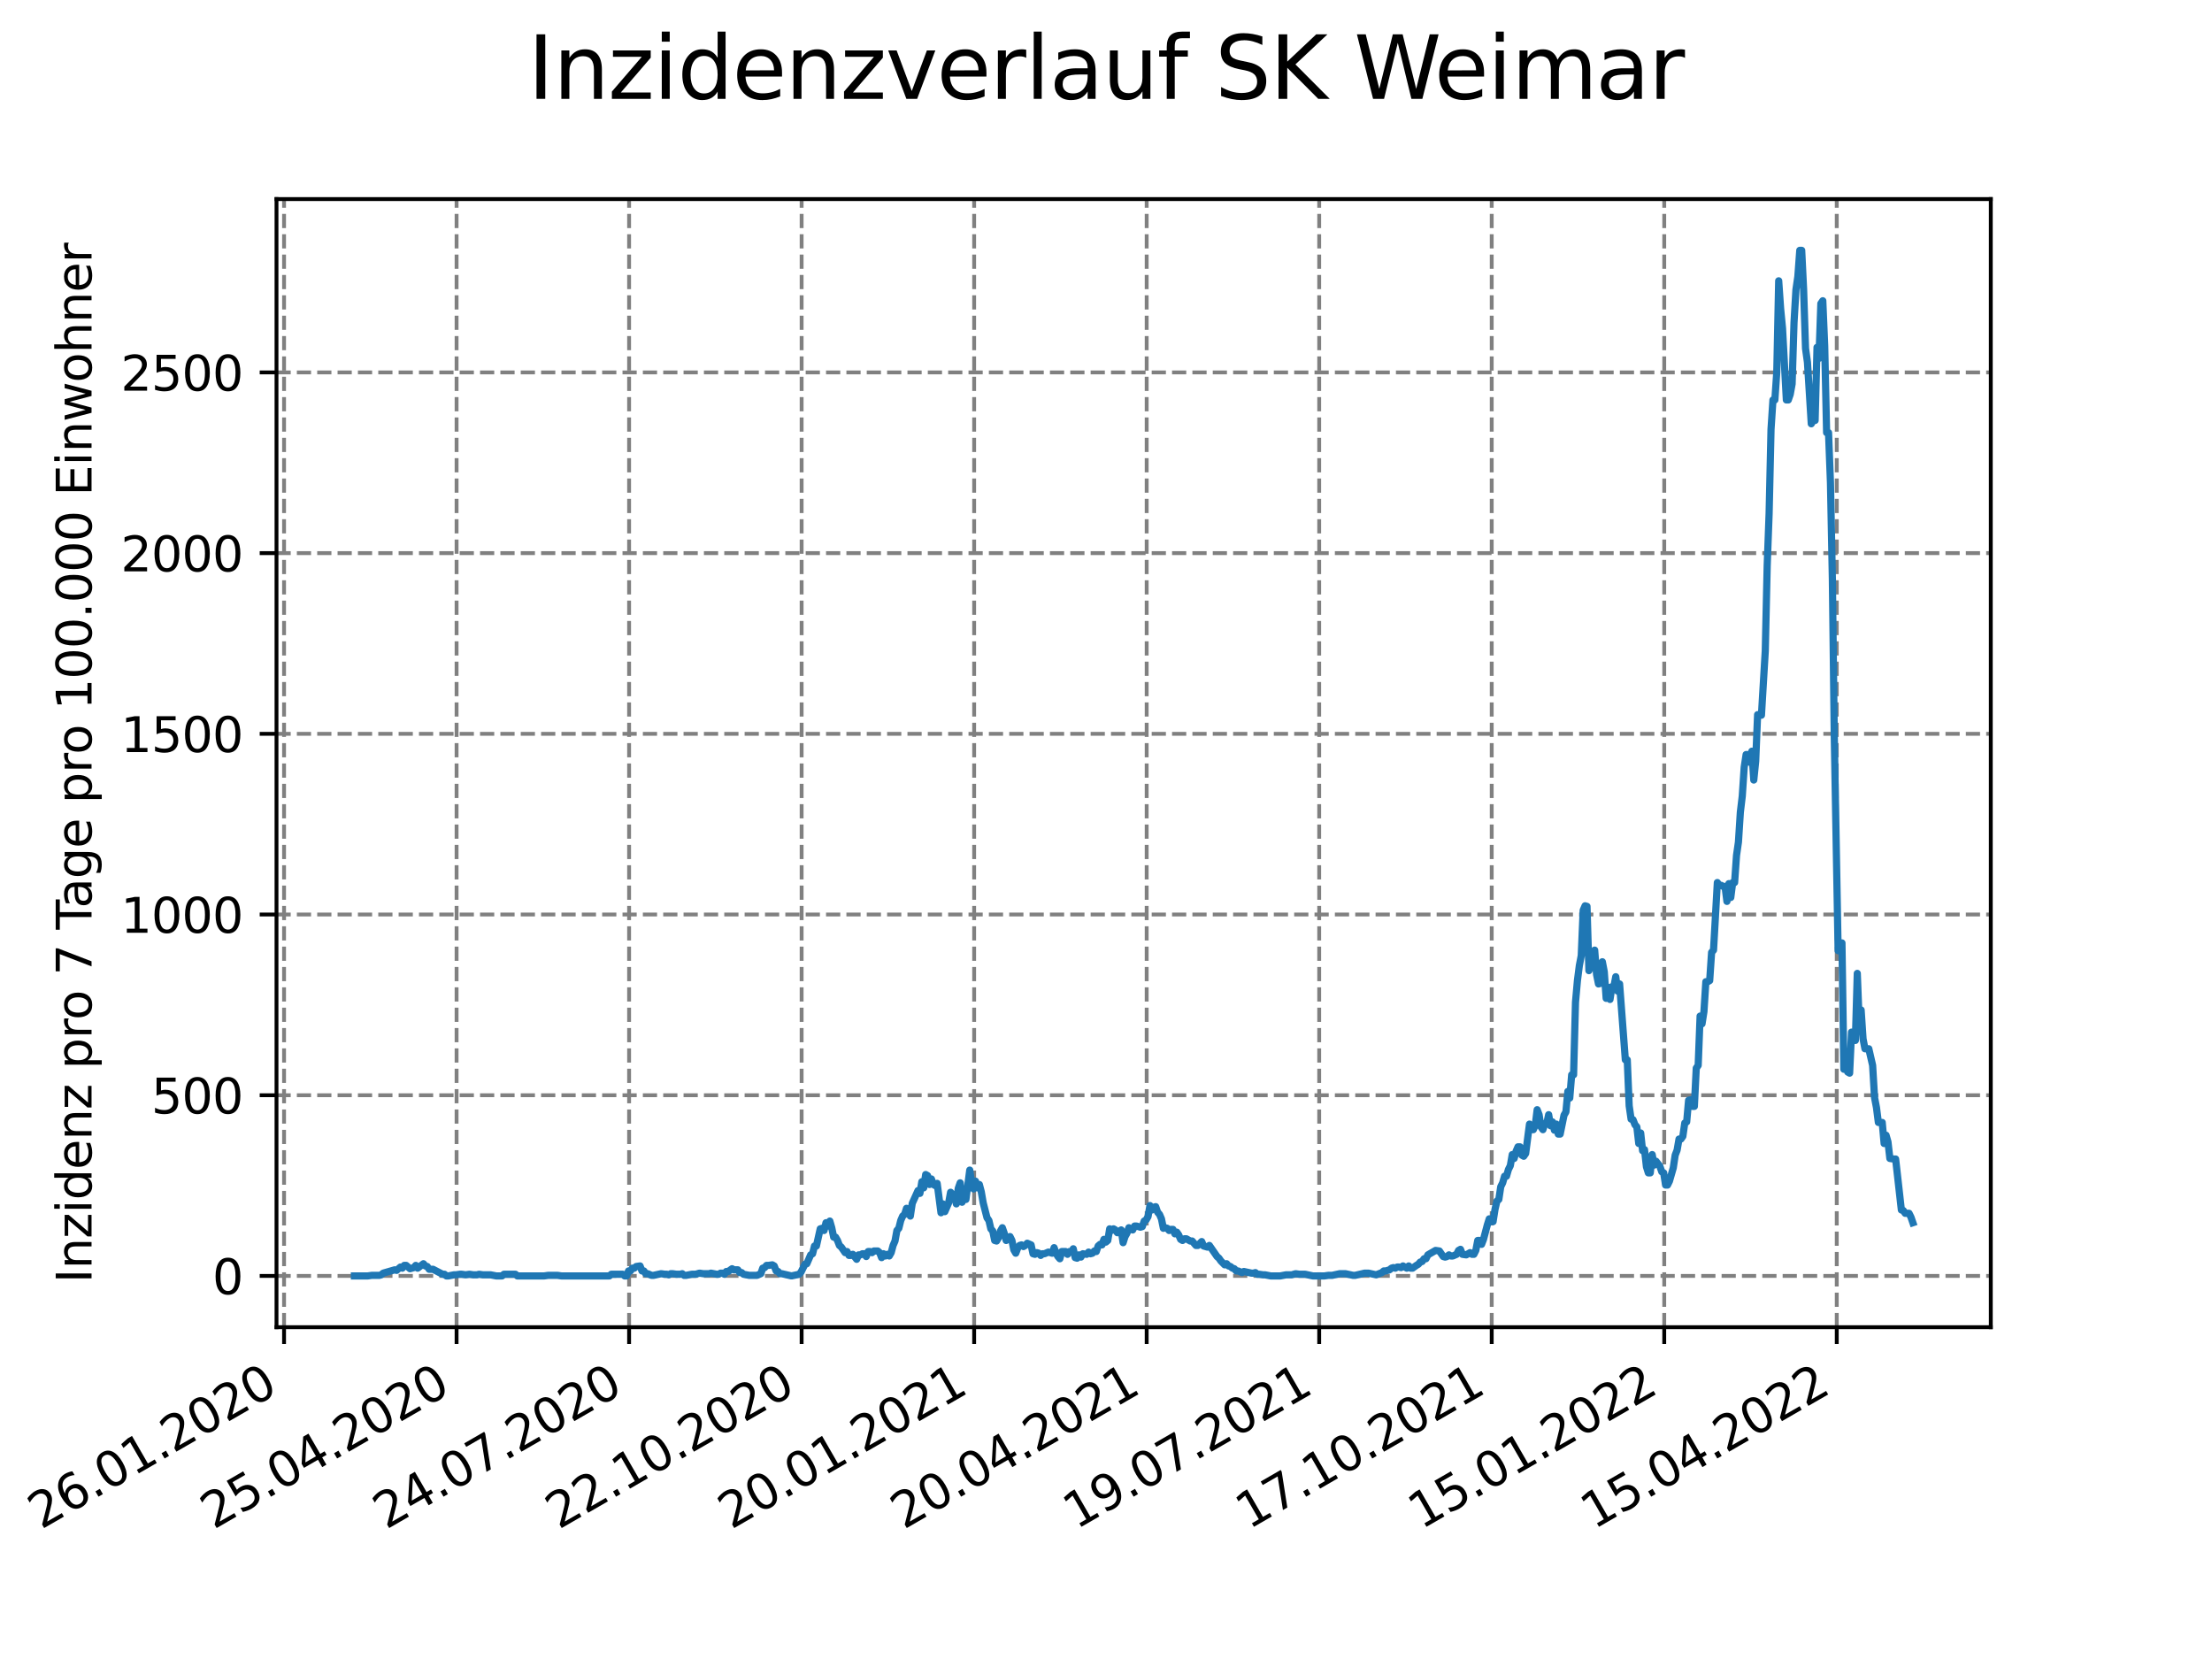<?xml version="1.0" encoding="utf-8" standalone="no"?>
<!DOCTYPE svg PUBLIC "-//W3C//DTD SVG 1.1//EN"
  "http://www.w3.org/Graphics/SVG/1.1/DTD/svg11.dtd">
<svg xmlns:xlink="http://www.w3.org/1999/xlink" width="460.8pt" height="345.6pt" viewBox="0 0 460.8 345.6" xmlns="http://www.w3.org/2000/svg" version="1.1">
 <defs>
  <style type="text/css">*{stroke-linejoin: round; stroke-linecap: butt}</style>
 </defs>
 <g id="figure_1">
  <g id="patch_1">
   <path d="M 0 345.6 
L 460.8 345.6 
L 460.8 0 
L 0 0 
z
" style="fill: #ffffff"/>
  </g>
  <g id="axes_1">
   <g id="patch_2">
    <path d="M 57.6 276.48 
L 414.72 276.48 
L 414.72 41.472 
L 57.6 41.472 
z
" style="fill: #ffffff"/>
   </g>
   <g id="matplotlib.axis_1">
    <g id="xtick_1">
     <g id="line2d_1">
      <path d="M 59.174 276.48 
L 59.174 41.472 
" clip-path="url(#p1f3492d9b6)" style="fill: none; stroke-dasharray: 2.96,1.28; stroke-dashoffset: 0; stroke: #808080; stroke-width: 0.8"/>
     </g>
     <g id="line2d_2">
      <defs>
       <path id="m1bc988fc81" d="M 0 0 
L 0 3.5 
" style="stroke: #000000; stroke-width: 0.8"/>
      </defs>
      <g>
       <use xlink:href="#m1bc988fc81" x="59.174" y="276.48" style="stroke: #000000; stroke-width: 0.8"/>
      </g>
     </g>
     <g id="text_1">
      <!-- 26.01.2020 -->
      <g transform="translate(8.549 318.689)rotate(-30)scale(0.1 -0.1)">
       <defs>
        <path id="DejaVuSans-32" d="M 1228 531 
L 3431 531 
L 3431 0 
L 469 0 
L 469 531 
Q 828 903 1448 1529 
Q 2069 2156 2228 2338 
Q 2531 2678 2651 2914 
Q 2772 3150 2772 3378 
Q 2772 3750 2511 3984 
Q 2250 4219 1831 4219 
Q 1534 4219 1204 4116 
Q 875 4013 500 3803 
L 500 4441 
Q 881 4594 1212 4672 
Q 1544 4750 1819 4750 
Q 2544 4750 2975 4387 
Q 3406 4025 3406 3419 
Q 3406 3131 3298 2873 
Q 3191 2616 2906 2266 
Q 2828 2175 2409 1742 
Q 1991 1309 1228 531 
z
" transform="scale(0.016)"/>
        <path id="DejaVuSans-36" d="M 2113 2584 
Q 1688 2584 1439 2293 
Q 1191 2003 1191 1497 
Q 1191 994 1439 701 
Q 1688 409 2113 409 
Q 2538 409 2786 701 
Q 3034 994 3034 1497 
Q 3034 2003 2786 2293 
Q 2538 2584 2113 2584 
z
M 3366 4563 
L 3366 3988 
Q 3128 4100 2886 4159 
Q 2644 4219 2406 4219 
Q 1781 4219 1451 3797 
Q 1122 3375 1075 2522 
Q 1259 2794 1537 2939 
Q 1816 3084 2150 3084 
Q 2853 3084 3261 2657 
Q 3669 2231 3669 1497 
Q 3669 778 3244 343 
Q 2819 -91 2113 -91 
Q 1303 -91 875 529 
Q 447 1150 447 2328 
Q 447 3434 972 4092 
Q 1497 4750 2381 4750 
Q 2619 4750 2861 4703 
Q 3103 4656 3366 4563 
z
" transform="scale(0.016)"/>
        <path id="DejaVuSans-2e" d="M 684 794 
L 1344 794 
L 1344 0 
L 684 0 
L 684 794 
z
" transform="scale(0.016)"/>
        <path id="DejaVuSans-30" d="M 2034 4250 
Q 1547 4250 1301 3770 
Q 1056 3291 1056 2328 
Q 1056 1369 1301 889 
Q 1547 409 2034 409 
Q 2525 409 2770 889 
Q 3016 1369 3016 2328 
Q 3016 3291 2770 3770 
Q 2525 4250 2034 4250 
z
M 2034 4750 
Q 2819 4750 3233 4129 
Q 3647 3509 3647 2328 
Q 3647 1150 3233 529 
Q 2819 -91 2034 -91 
Q 1250 -91 836 529 
Q 422 1150 422 2328 
Q 422 3509 836 4129 
Q 1250 4750 2034 4750 
z
" transform="scale(0.016)"/>
        <path id="DejaVuSans-31" d="M 794 531 
L 1825 531 
L 1825 4091 
L 703 3866 
L 703 4441 
L 1819 4666 
L 2450 4666 
L 2450 531 
L 3481 531 
L 3481 0 
L 794 0 
L 794 531 
z
" transform="scale(0.016)"/>
       </defs>
       <use xlink:href="#DejaVuSans-32"/>
       <use xlink:href="#DejaVuSans-36" x="63.623"/>
       <use xlink:href="#DejaVuSans-2e" x="127.246"/>
       <use xlink:href="#DejaVuSans-30" x="159.033"/>
       <use xlink:href="#DejaVuSans-31" x="222.656"/>
       <use xlink:href="#DejaVuSans-2e" x="286.279"/>
       <use xlink:href="#DejaVuSans-32" x="318.066"/>
       <use xlink:href="#DejaVuSans-30" x="381.689"/>
       <use xlink:href="#DejaVuSans-32" x="445.312"/>
       <use xlink:href="#DejaVuSans-30" x="508.936"/>
      </g>
     </g>
    </g>
    <g id="xtick_2">
     <g id="line2d_3">
      <path d="M 95.114 276.48 
L 95.114 41.472 
" clip-path="url(#p1f3492d9b6)" style="fill: none; stroke-dasharray: 2.96,1.28; stroke-dashoffset: 0; stroke: #808080; stroke-width: 0.8"/>
     </g>
     <g id="line2d_4">
      <g>
       <use xlink:href="#m1bc988fc81" x="95.114" y="276.48" style="stroke: #000000; stroke-width: 0.8"/>
      </g>
     </g>
     <g id="text_2">
      <!-- 25.04.2020 -->
      <g transform="translate(44.488 318.689)rotate(-30)scale(0.1 -0.1)">
       <defs>
        <path id="DejaVuSans-35" d="M 691 4666 
L 3169 4666 
L 3169 4134 
L 1269 4134 
L 1269 2991 
Q 1406 3038 1543 3061 
Q 1681 3084 1819 3084 
Q 2600 3084 3056 2656 
Q 3513 2228 3513 1497 
Q 3513 744 3044 326 
Q 2575 -91 1722 -91 
Q 1428 -91 1123 -41 
Q 819 9 494 109 
L 494 744 
Q 775 591 1075 516 
Q 1375 441 1709 441 
Q 2250 441 2565 725 
Q 2881 1009 2881 1497 
Q 2881 1984 2565 2268 
Q 2250 2553 1709 2553 
Q 1456 2553 1204 2497 
Q 953 2441 691 2322 
L 691 4666 
z
" transform="scale(0.016)"/>
        <path id="DejaVuSans-34" d="M 2419 4116 
L 825 1625 
L 2419 1625 
L 2419 4116 
z
M 2253 4666 
L 3047 4666 
L 3047 1625 
L 3713 1625 
L 3713 1100 
L 3047 1100 
L 3047 0 
L 2419 0 
L 2419 1100 
L 313 1100 
L 313 1709 
L 2253 4666 
z
" transform="scale(0.016)"/>
       </defs>
       <use xlink:href="#DejaVuSans-32"/>
       <use xlink:href="#DejaVuSans-35" x="63.623"/>
       <use xlink:href="#DejaVuSans-2e" x="127.246"/>
       <use xlink:href="#DejaVuSans-30" x="159.033"/>
       <use xlink:href="#DejaVuSans-34" x="222.656"/>
       <use xlink:href="#DejaVuSans-2e" x="286.279"/>
       <use xlink:href="#DejaVuSans-32" x="318.066"/>
       <use xlink:href="#DejaVuSans-30" x="381.689"/>
       <use xlink:href="#DejaVuSans-32" x="445.312"/>
       <use xlink:href="#DejaVuSans-30" x="508.936"/>
      </g>
     </g>
    </g>
    <g id="xtick_3">
     <g id="line2d_5">
      <path d="M 131.053 276.48 
L 131.053 41.472 
" clip-path="url(#p1f3492d9b6)" style="fill: none; stroke-dasharray: 2.96,1.28; stroke-dashoffset: 0; stroke: #808080; stroke-width: 0.8"/>
     </g>
     <g id="line2d_6">
      <g>
       <use xlink:href="#m1bc988fc81" x="131.053" y="276.48" style="stroke: #000000; stroke-width: 0.8"/>
      </g>
     </g>
     <g id="text_3">
      <!-- 24.07.2020 -->
      <g transform="translate(80.428 318.689)rotate(-30)scale(0.1 -0.1)">
       <defs>
        <path id="DejaVuSans-37" d="M 525 4666 
L 3525 4666 
L 3525 4397 
L 1831 0 
L 1172 0 
L 2766 4134 
L 525 4134 
L 525 4666 
z
" transform="scale(0.016)"/>
       </defs>
       <use xlink:href="#DejaVuSans-32"/>
       <use xlink:href="#DejaVuSans-34" x="63.623"/>
       <use xlink:href="#DejaVuSans-2e" x="127.246"/>
       <use xlink:href="#DejaVuSans-30" x="159.033"/>
       <use xlink:href="#DejaVuSans-37" x="222.656"/>
       <use xlink:href="#DejaVuSans-2e" x="286.279"/>
       <use xlink:href="#DejaVuSans-32" x="318.066"/>
       <use xlink:href="#DejaVuSans-30" x="381.689"/>
       <use xlink:href="#DejaVuSans-32" x="445.312"/>
       <use xlink:href="#DejaVuSans-30" x="508.936"/>
      </g>
     </g>
    </g>
    <g id="xtick_4">
     <g id="line2d_7">
      <path d="M 166.993 276.48 
L 166.993 41.472 
" clip-path="url(#p1f3492d9b6)" style="fill: none; stroke-dasharray: 2.96,1.28; stroke-dashoffset: 0; stroke: #808080; stroke-width: 0.8"/>
     </g>
     <g id="line2d_8">
      <g>
       <use xlink:href="#m1bc988fc81" x="166.993" y="276.48" style="stroke: #000000; stroke-width: 0.8"/>
      </g>
     </g>
     <g id="text_4">
      <!-- 22.10.2020 -->
      <g transform="translate(116.368 318.689)rotate(-30)scale(0.1 -0.1)">
       <use xlink:href="#DejaVuSans-32"/>
       <use xlink:href="#DejaVuSans-32" x="63.623"/>
       <use xlink:href="#DejaVuSans-2e" x="127.246"/>
       <use xlink:href="#DejaVuSans-31" x="159.033"/>
       <use xlink:href="#DejaVuSans-30" x="222.656"/>
       <use xlink:href="#DejaVuSans-2e" x="286.279"/>
       <use xlink:href="#DejaVuSans-32" x="318.066"/>
       <use xlink:href="#DejaVuSans-30" x="381.689"/>
       <use xlink:href="#DejaVuSans-32" x="445.312"/>
       <use xlink:href="#DejaVuSans-30" x="508.936"/>
      </g>
     </g>
    </g>
    <g id="xtick_5">
     <g id="line2d_9">
      <path d="M 202.932 276.48 
L 202.932 41.472 
" clip-path="url(#p1f3492d9b6)" style="fill: none; stroke-dasharray: 2.96,1.28; stroke-dashoffset: 0; stroke: #808080; stroke-width: 0.8"/>
     </g>
     <g id="line2d_10">
      <g>
       <use xlink:href="#m1bc988fc81" x="202.932" y="276.48" style="stroke: #000000; stroke-width: 0.8"/>
      </g>
     </g>
     <g id="text_5">
      <!-- 20.01.2021 -->
      <g transform="translate(152.307 318.689)rotate(-30)scale(0.1 -0.1)">
       <use xlink:href="#DejaVuSans-32"/>
       <use xlink:href="#DejaVuSans-30" x="63.623"/>
       <use xlink:href="#DejaVuSans-2e" x="127.246"/>
       <use xlink:href="#DejaVuSans-30" x="159.033"/>
       <use xlink:href="#DejaVuSans-31" x="222.656"/>
       <use xlink:href="#DejaVuSans-2e" x="286.279"/>
       <use xlink:href="#DejaVuSans-32" x="318.066"/>
       <use xlink:href="#DejaVuSans-30" x="381.689"/>
       <use xlink:href="#DejaVuSans-32" x="445.312"/>
       <use xlink:href="#DejaVuSans-31" x="508.936"/>
      </g>
     </g>
    </g>
    <g id="xtick_6">
     <g id="line2d_11">
      <path d="M 238.872 276.48 
L 238.872 41.472 
" clip-path="url(#p1f3492d9b6)" style="fill: none; stroke-dasharray: 2.96,1.28; stroke-dashoffset: 0; stroke: #808080; stroke-width: 0.8"/>
     </g>
     <g id="line2d_12">
      <g>
       <use xlink:href="#m1bc988fc81" x="238.872" y="276.48" style="stroke: #000000; stroke-width: 0.8"/>
      </g>
     </g>
     <g id="text_6">
      <!-- 20.04.2021 -->
      <g transform="translate(188.247 318.689)rotate(-30)scale(0.1 -0.1)">
       <use xlink:href="#DejaVuSans-32"/>
       <use xlink:href="#DejaVuSans-30" x="63.623"/>
       <use xlink:href="#DejaVuSans-2e" x="127.246"/>
       <use xlink:href="#DejaVuSans-30" x="159.033"/>
       <use xlink:href="#DejaVuSans-34" x="222.656"/>
       <use xlink:href="#DejaVuSans-2e" x="286.279"/>
       <use xlink:href="#DejaVuSans-32" x="318.066"/>
       <use xlink:href="#DejaVuSans-30" x="381.689"/>
       <use xlink:href="#DejaVuSans-32" x="445.312"/>
       <use xlink:href="#DejaVuSans-31" x="508.936"/>
      </g>
     </g>
    </g>
    <g id="xtick_7">
     <g id="line2d_13">
      <path d="M 274.812 276.48 
L 274.812 41.472 
" clip-path="url(#p1f3492d9b6)" style="fill: none; stroke-dasharray: 2.96,1.28; stroke-dashoffset: 0; stroke: #808080; stroke-width: 0.8"/>
     </g>
     <g id="line2d_14">
      <g>
       <use xlink:href="#m1bc988fc81" x="274.812" y="276.48" style="stroke: #000000; stroke-width: 0.8"/>
      </g>
     </g>
     <g id="text_7">
      <!-- 19.07.2021 -->
      <g transform="translate(224.187 318.689)rotate(-30)scale(0.1 -0.1)">
       <defs>
        <path id="DejaVuSans-39" d="M 703 97 
L 703 672 
Q 941 559 1184 500 
Q 1428 441 1663 441 
Q 2288 441 2617 861 
Q 2947 1281 2994 2138 
Q 2813 1869 2534 1725 
Q 2256 1581 1919 1581 
Q 1219 1581 811 2004 
Q 403 2428 403 3163 
Q 403 3881 828 4315 
Q 1253 4750 1959 4750 
Q 2769 4750 3195 4129 
Q 3622 3509 3622 2328 
Q 3622 1225 3098 567 
Q 2575 -91 1691 -91 
Q 1453 -91 1209 -44 
Q 966 3 703 97 
z
M 1959 2075 
Q 2384 2075 2632 2365 
Q 2881 2656 2881 3163 
Q 2881 3666 2632 3958 
Q 2384 4250 1959 4250 
Q 1534 4250 1286 3958 
Q 1038 3666 1038 3163 
Q 1038 2656 1286 2365 
Q 1534 2075 1959 2075 
z
" transform="scale(0.016)"/>
       </defs>
       <use xlink:href="#DejaVuSans-31"/>
       <use xlink:href="#DejaVuSans-39" x="63.623"/>
       <use xlink:href="#DejaVuSans-2e" x="127.246"/>
       <use xlink:href="#DejaVuSans-30" x="159.033"/>
       <use xlink:href="#DejaVuSans-37" x="222.656"/>
       <use xlink:href="#DejaVuSans-2e" x="286.279"/>
       <use xlink:href="#DejaVuSans-32" x="318.066"/>
       <use xlink:href="#DejaVuSans-30" x="381.689"/>
       <use xlink:href="#DejaVuSans-32" x="445.312"/>
       <use xlink:href="#DejaVuSans-31" x="508.936"/>
      </g>
     </g>
    </g>
    <g id="xtick_8">
     <g id="line2d_15">
      <path d="M 310.751 276.48 
L 310.751 41.472 
" clip-path="url(#p1f3492d9b6)" style="fill: none; stroke-dasharray: 2.96,1.28; stroke-dashoffset: 0; stroke: #808080; stroke-width: 0.8"/>
     </g>
     <g id="line2d_16">
      <g>
       <use xlink:href="#m1bc988fc81" x="310.751" y="276.48" style="stroke: #000000; stroke-width: 0.8"/>
      </g>
     </g>
     <g id="text_8">
      <!-- 17.10.2021 -->
      <g transform="translate(260.126 318.689)rotate(-30)scale(0.1 -0.1)">
       <use xlink:href="#DejaVuSans-31"/>
       <use xlink:href="#DejaVuSans-37" x="63.623"/>
       <use xlink:href="#DejaVuSans-2e" x="127.246"/>
       <use xlink:href="#DejaVuSans-31" x="159.033"/>
       <use xlink:href="#DejaVuSans-30" x="222.656"/>
       <use xlink:href="#DejaVuSans-2e" x="286.279"/>
       <use xlink:href="#DejaVuSans-32" x="318.066"/>
       <use xlink:href="#DejaVuSans-30" x="381.689"/>
       <use xlink:href="#DejaVuSans-32" x="445.312"/>
       <use xlink:href="#DejaVuSans-31" x="508.936"/>
      </g>
     </g>
    </g>
    <g id="xtick_9">
     <g id="line2d_17">
      <path d="M 346.691 276.48 
L 346.691 41.472 
" clip-path="url(#p1f3492d9b6)" style="fill: none; stroke-dasharray: 2.96,1.28; stroke-dashoffset: 0; stroke: #808080; stroke-width: 0.8"/>
     </g>
     <g id="line2d_18">
      <g>
       <use xlink:href="#m1bc988fc81" x="346.691" y="276.48" style="stroke: #000000; stroke-width: 0.8"/>
      </g>
     </g>
     <g id="text_9">
      <!-- 15.01.2022 -->
      <g transform="translate(296.066 318.689)rotate(-30)scale(0.1 -0.1)">
       <use xlink:href="#DejaVuSans-31"/>
       <use xlink:href="#DejaVuSans-35" x="63.623"/>
       <use xlink:href="#DejaVuSans-2e" x="127.246"/>
       <use xlink:href="#DejaVuSans-30" x="159.033"/>
       <use xlink:href="#DejaVuSans-31" x="222.656"/>
       <use xlink:href="#DejaVuSans-2e" x="286.279"/>
       <use xlink:href="#DejaVuSans-32" x="318.066"/>
       <use xlink:href="#DejaVuSans-30" x="381.689"/>
       <use xlink:href="#DejaVuSans-32" x="445.312"/>
       <use xlink:href="#DejaVuSans-32" x="508.936"/>
      </g>
     </g>
    </g>
    <g id="xtick_10">
     <g id="line2d_19">
      <path d="M 382.631 276.48 
L 382.631 41.472 
" clip-path="url(#p1f3492d9b6)" style="fill: none; stroke-dasharray: 2.96,1.28; stroke-dashoffset: 0; stroke: #808080; stroke-width: 0.8"/>
     </g>
     <g id="line2d_20">
      <g>
       <use xlink:href="#m1bc988fc81" x="382.631" y="276.48" style="stroke: #000000; stroke-width: 0.8"/>
      </g>
     </g>
     <g id="text_10">
      <!-- 15.04.2022 -->
      <g transform="translate(332.005 318.689)rotate(-30)scale(0.1 -0.1)">
       <use xlink:href="#DejaVuSans-31"/>
       <use xlink:href="#DejaVuSans-35" x="63.623"/>
       <use xlink:href="#DejaVuSans-2e" x="127.246"/>
       <use xlink:href="#DejaVuSans-30" x="159.033"/>
       <use xlink:href="#DejaVuSans-34" x="222.656"/>
       <use xlink:href="#DejaVuSans-2e" x="286.279"/>
       <use xlink:href="#DejaVuSans-32" x="318.066"/>
       <use xlink:href="#DejaVuSans-30" x="381.689"/>
       <use xlink:href="#DejaVuSans-32" x="445.312"/>
       <use xlink:href="#DejaVuSans-32" x="508.936"/>
      </g>
     </g>
    </g>
   </g>
   <g id="matplotlib.axis_2">
    <g id="ytick_1">
     <g id="line2d_21">
      <path d="M 57.6 265.798 
L 414.72 265.798 
" clip-path="url(#p1f3492d9b6)" style="fill: none; stroke-dasharray: 2.96,1.28; stroke-dashoffset: 0; stroke: #808080; stroke-width: 0.8"/>
     </g>
     <g id="line2d_22">
      <defs>
       <path id="m1e1af41be3" d="M 0 0 
L -3.5 0 
" style="stroke: #000000; stroke-width: 0.8"/>
      </defs>
      <g>
       <use xlink:href="#m1e1af41be3" x="57.6" y="265.798" style="stroke: #000000; stroke-width: 0.8"/>
      </g>
     </g>
     <g id="text_11">
      <!-- 0 -->
      <g transform="translate(44.237 269.597)scale(0.1 -0.1)">
       <use xlink:href="#DejaVuSans-30"/>
      </g>
     </g>
    </g>
    <g id="ytick_2">
     <g id="line2d_23">
      <path d="M 57.6 228.155 
L 414.72 228.155 
" clip-path="url(#p1f3492d9b6)" style="fill: none; stroke-dasharray: 2.96,1.28; stroke-dashoffset: 0; stroke: #808080; stroke-width: 0.8"/>
     </g>
     <g id="line2d_24">
      <g>
       <use xlink:href="#m1e1af41be3" x="57.6" y="228.155" style="stroke: #000000; stroke-width: 0.8"/>
      </g>
     </g>
     <g id="text_12">
      <!-- 500 -->
      <g transform="translate(31.512 231.954)scale(0.1 -0.1)">
       <use xlink:href="#DejaVuSans-35"/>
       <use xlink:href="#DejaVuSans-30" x="63.623"/>
       <use xlink:href="#DejaVuSans-30" x="127.246"/>
      </g>
     </g>
    </g>
    <g id="ytick_3">
     <g id="line2d_25">
      <path d="M 57.6 190.511 
L 414.72 190.511 
" clip-path="url(#p1f3492d9b6)" style="fill: none; stroke-dasharray: 2.96,1.28; stroke-dashoffset: 0; stroke: #808080; stroke-width: 0.8"/>
     </g>
     <g id="line2d_26">
      <g>
       <use xlink:href="#m1e1af41be3" x="57.6" y="190.511" style="stroke: #000000; stroke-width: 0.8"/>
      </g>
     </g>
     <g id="text_13">
      <!-- 1000 -->
      <g transform="translate(25.15 194.31)scale(0.1 -0.1)">
       <use xlink:href="#DejaVuSans-31"/>
       <use xlink:href="#DejaVuSans-30" x="63.623"/>
       <use xlink:href="#DejaVuSans-30" x="127.246"/>
       <use xlink:href="#DejaVuSans-30" x="190.869"/>
      </g>
     </g>
    </g>
    <g id="ytick_4">
     <g id="line2d_27">
      <path d="M 57.6 152.868 
L 414.72 152.868 
" clip-path="url(#p1f3492d9b6)" style="fill: none; stroke-dasharray: 2.96,1.28; stroke-dashoffset: 0; stroke: #808080; stroke-width: 0.8"/>
     </g>
     <g id="line2d_28">
      <g>
       <use xlink:href="#m1e1af41be3" x="57.6" y="152.868" style="stroke: #000000; stroke-width: 0.8"/>
      </g>
     </g>
     <g id="text_14">
      <!-- 1500 -->
      <g transform="translate(25.15 156.667)scale(0.1 -0.1)">
       <use xlink:href="#DejaVuSans-31"/>
       <use xlink:href="#DejaVuSans-35" x="63.623"/>
       <use xlink:href="#DejaVuSans-30" x="127.246"/>
       <use xlink:href="#DejaVuSans-30" x="190.869"/>
      </g>
     </g>
    </g>
    <g id="ytick_5">
     <g id="line2d_29">
      <path d="M 57.6 115.225 
L 414.72 115.225 
" clip-path="url(#p1f3492d9b6)" style="fill: none; stroke-dasharray: 2.96,1.28; stroke-dashoffset: 0; stroke: #808080; stroke-width: 0.8"/>
     </g>
     <g id="line2d_30">
      <g>
       <use xlink:href="#m1e1af41be3" x="57.6" y="115.225" style="stroke: #000000; stroke-width: 0.8"/>
      </g>
     </g>
     <g id="text_15">
      <!-- 2000 -->
      <g transform="translate(25.15 119.024)scale(0.1 -0.1)">
       <use xlink:href="#DejaVuSans-32"/>
       <use xlink:href="#DejaVuSans-30" x="63.623"/>
       <use xlink:href="#DejaVuSans-30" x="127.246"/>
       <use xlink:href="#DejaVuSans-30" x="190.869"/>
      </g>
     </g>
    </g>
    <g id="ytick_6">
     <g id="line2d_31">
      <path d="M 57.6 77.581 
L 414.72 77.581 
" clip-path="url(#p1f3492d9b6)" style="fill: none; stroke-dasharray: 2.96,1.28; stroke-dashoffset: 0; stroke: #808080; stroke-width: 0.8"/>
     </g>
     <g id="line2d_32">
      <g>
       <use xlink:href="#m1e1af41be3" x="57.6" y="77.581" style="stroke: #000000; stroke-width: 0.8"/>
      </g>
     </g>
     <g id="text_16">
      <!-- 2500 -->
      <g transform="translate(25.15 81.381)scale(0.1 -0.1)">
       <use xlink:href="#DejaVuSans-32"/>
       <use xlink:href="#DejaVuSans-35" x="63.623"/>
       <use xlink:href="#DejaVuSans-30" x="127.246"/>
       <use xlink:href="#DejaVuSans-30" x="190.869"/>
      </g>
     </g>
    </g>
    <g id="text_17">
     <!-- Inzidenz pro 7 Tage pro 100.000 Einwohner -->
     <g transform="translate(19.07 267.301)rotate(-90)scale(0.1 -0.1)">
      <defs>
       <path id="DejaVuSans-49" d="M 628 4666 
L 1259 4666 
L 1259 0 
L 628 0 
L 628 4666 
z
" transform="scale(0.016)"/>
       <path id="DejaVuSans-6e" d="M 3513 2113 
L 3513 0 
L 2938 0 
L 2938 2094 
Q 2938 2591 2744 2837 
Q 2550 3084 2163 3084 
Q 1697 3084 1428 2787 
Q 1159 2491 1159 1978 
L 1159 0 
L 581 0 
L 581 3500 
L 1159 3500 
L 1159 2956 
Q 1366 3272 1645 3428 
Q 1925 3584 2291 3584 
Q 2894 3584 3203 3211 
Q 3513 2838 3513 2113 
z
" transform="scale(0.016)"/>
       <path id="DejaVuSans-7a" d="M 353 3500 
L 3084 3500 
L 3084 2975 
L 922 459 
L 3084 459 
L 3084 0 
L 275 0 
L 275 525 
L 2438 3041 
L 353 3041 
L 353 3500 
z
" transform="scale(0.016)"/>
       <path id="DejaVuSans-69" d="M 603 3500 
L 1178 3500 
L 1178 0 
L 603 0 
L 603 3500 
z
M 603 4863 
L 1178 4863 
L 1178 4134 
L 603 4134 
L 603 4863 
z
" transform="scale(0.016)"/>
       <path id="DejaVuSans-64" d="M 2906 2969 
L 2906 4863 
L 3481 4863 
L 3481 0 
L 2906 0 
L 2906 525 
Q 2725 213 2448 61 
Q 2172 -91 1784 -91 
Q 1150 -91 751 415 
Q 353 922 353 1747 
Q 353 2572 751 3078 
Q 1150 3584 1784 3584 
Q 2172 3584 2448 3432 
Q 2725 3281 2906 2969 
z
M 947 1747 
Q 947 1113 1208 752 
Q 1469 391 1925 391 
Q 2381 391 2643 752 
Q 2906 1113 2906 1747 
Q 2906 2381 2643 2742 
Q 2381 3103 1925 3103 
Q 1469 3103 1208 2742 
Q 947 2381 947 1747 
z
" transform="scale(0.016)"/>
       <path id="DejaVuSans-65" d="M 3597 1894 
L 3597 1613 
L 953 1613 
Q 991 1019 1311 708 
Q 1631 397 2203 397 
Q 2534 397 2845 478 
Q 3156 559 3463 722 
L 3463 178 
Q 3153 47 2828 -22 
Q 2503 -91 2169 -91 
Q 1331 -91 842 396 
Q 353 884 353 1716 
Q 353 2575 817 3079 
Q 1281 3584 2069 3584 
Q 2775 3584 3186 3129 
Q 3597 2675 3597 1894 
z
M 3022 2063 
Q 3016 2534 2758 2815 
Q 2500 3097 2075 3097 
Q 1594 3097 1305 2825 
Q 1016 2553 972 2059 
L 3022 2063 
z
" transform="scale(0.016)"/>
       <path id="DejaVuSans-20" transform="scale(0.016)"/>
       <path id="DejaVuSans-70" d="M 1159 525 
L 1159 -1331 
L 581 -1331 
L 581 3500 
L 1159 3500 
L 1159 2969 
Q 1341 3281 1617 3432 
Q 1894 3584 2278 3584 
Q 2916 3584 3314 3078 
Q 3713 2572 3713 1747 
Q 3713 922 3314 415 
Q 2916 -91 2278 -91 
Q 1894 -91 1617 61 
Q 1341 213 1159 525 
z
M 3116 1747 
Q 3116 2381 2855 2742 
Q 2594 3103 2138 3103 
Q 1681 3103 1420 2742 
Q 1159 2381 1159 1747 
Q 1159 1113 1420 752 
Q 1681 391 2138 391 
Q 2594 391 2855 752 
Q 3116 1113 3116 1747 
z
" transform="scale(0.016)"/>
       <path id="DejaVuSans-72" d="M 2631 2963 
Q 2534 3019 2420 3045 
Q 2306 3072 2169 3072 
Q 1681 3072 1420 2755 
Q 1159 2438 1159 1844 
L 1159 0 
L 581 0 
L 581 3500 
L 1159 3500 
L 1159 2956 
Q 1341 3275 1631 3429 
Q 1922 3584 2338 3584 
Q 2397 3584 2469 3576 
Q 2541 3569 2628 3553 
L 2631 2963 
z
" transform="scale(0.016)"/>
       <path id="DejaVuSans-6f" d="M 1959 3097 
Q 1497 3097 1228 2736 
Q 959 2375 959 1747 
Q 959 1119 1226 758 
Q 1494 397 1959 397 
Q 2419 397 2687 759 
Q 2956 1122 2956 1747 
Q 2956 2369 2687 2733 
Q 2419 3097 1959 3097 
z
M 1959 3584 
Q 2709 3584 3137 3096 
Q 3566 2609 3566 1747 
Q 3566 888 3137 398 
Q 2709 -91 1959 -91 
Q 1206 -91 779 398 
Q 353 888 353 1747 
Q 353 2609 779 3096 
Q 1206 3584 1959 3584 
z
" transform="scale(0.016)"/>
       <path id="DejaVuSans-54" d="M -19 4666 
L 3928 4666 
L 3928 4134 
L 2272 4134 
L 2272 0 
L 1638 0 
L 1638 4134 
L -19 4134 
L -19 4666 
z
" transform="scale(0.016)"/>
       <path id="DejaVuSans-61" d="M 2194 1759 
Q 1497 1759 1228 1600 
Q 959 1441 959 1056 
Q 959 750 1161 570 
Q 1363 391 1709 391 
Q 2188 391 2477 730 
Q 2766 1069 2766 1631 
L 2766 1759 
L 2194 1759 
z
M 3341 1997 
L 3341 0 
L 2766 0 
L 2766 531 
Q 2569 213 2275 61 
Q 1981 -91 1556 -91 
Q 1019 -91 701 211 
Q 384 513 384 1019 
Q 384 1609 779 1909 
Q 1175 2209 1959 2209 
L 2766 2209 
L 2766 2266 
Q 2766 2663 2505 2880 
Q 2244 3097 1772 3097 
Q 1472 3097 1187 3025 
Q 903 2953 641 2809 
L 641 3341 
Q 956 3463 1253 3523 
Q 1550 3584 1831 3584 
Q 2591 3584 2966 3190 
Q 3341 2797 3341 1997 
z
" transform="scale(0.016)"/>
       <path id="DejaVuSans-67" d="M 2906 1791 
Q 2906 2416 2648 2759 
Q 2391 3103 1925 3103 
Q 1463 3103 1205 2759 
Q 947 2416 947 1791 
Q 947 1169 1205 825 
Q 1463 481 1925 481 
Q 2391 481 2648 825 
Q 2906 1169 2906 1791 
z
M 3481 434 
Q 3481 -459 3084 -895 
Q 2688 -1331 1869 -1331 
Q 1566 -1331 1297 -1286 
Q 1028 -1241 775 -1147 
L 775 -588 
Q 1028 -725 1275 -790 
Q 1522 -856 1778 -856 
Q 2344 -856 2625 -561 
Q 2906 -266 2906 331 
L 2906 616 
Q 2728 306 2450 153 
Q 2172 0 1784 0 
Q 1141 0 747 490 
Q 353 981 353 1791 
Q 353 2603 747 3093 
Q 1141 3584 1784 3584 
Q 2172 3584 2450 3431 
Q 2728 3278 2906 2969 
L 2906 3500 
L 3481 3500 
L 3481 434 
z
" transform="scale(0.016)"/>
       <path id="DejaVuSans-45" d="M 628 4666 
L 3578 4666 
L 3578 4134 
L 1259 4134 
L 1259 2753 
L 3481 2753 
L 3481 2222 
L 1259 2222 
L 1259 531 
L 3634 531 
L 3634 0 
L 628 0 
L 628 4666 
z
" transform="scale(0.016)"/>
       <path id="DejaVuSans-77" d="M 269 3500 
L 844 3500 
L 1563 769 
L 2278 3500 
L 2956 3500 
L 3675 769 
L 4391 3500 
L 4966 3500 
L 4050 0 
L 3372 0 
L 2619 2869 
L 1863 0 
L 1184 0 
L 269 3500 
z
" transform="scale(0.016)"/>
       <path id="DejaVuSans-68" d="M 3513 2113 
L 3513 0 
L 2938 0 
L 2938 2094 
Q 2938 2591 2744 2837 
Q 2550 3084 2163 3084 
Q 1697 3084 1428 2787 
Q 1159 2491 1159 1978 
L 1159 0 
L 581 0 
L 581 4863 
L 1159 4863 
L 1159 2956 
Q 1366 3272 1645 3428 
Q 1925 3584 2291 3584 
Q 2894 3584 3203 3211 
Q 3513 2838 3513 2113 
z
" transform="scale(0.016)"/>
      </defs>
      <use xlink:href="#DejaVuSans-49"/>
      <use xlink:href="#DejaVuSans-6e" x="29.492"/>
      <use xlink:href="#DejaVuSans-7a" x="92.871"/>
      <use xlink:href="#DejaVuSans-69" x="145.361"/>
      <use xlink:href="#DejaVuSans-64" x="173.145"/>
      <use xlink:href="#DejaVuSans-65" x="236.621"/>
      <use xlink:href="#DejaVuSans-6e" x="298.145"/>
      <use xlink:href="#DejaVuSans-7a" x="361.523"/>
      <use xlink:href="#DejaVuSans-20" x="414.014"/>
      <use xlink:href="#DejaVuSans-70" x="445.801"/>
      <use xlink:href="#DejaVuSans-72" x="509.277"/>
      <use xlink:href="#DejaVuSans-6f" x="548.141"/>
      <use xlink:href="#DejaVuSans-20" x="609.322"/>
      <use xlink:href="#DejaVuSans-37" x="641.109"/>
      <use xlink:href="#DejaVuSans-20" x="704.732"/>
      <use xlink:href="#DejaVuSans-54" x="736.52"/>
      <use xlink:href="#DejaVuSans-61" x="781.104"/>
      <use xlink:href="#DejaVuSans-67" x="842.383"/>
      <use xlink:href="#DejaVuSans-65" x="905.859"/>
      <use xlink:href="#DejaVuSans-20" x="967.383"/>
      <use xlink:href="#DejaVuSans-70" x="999.17"/>
      <use xlink:href="#DejaVuSans-72" x="1062.646"/>
      <use xlink:href="#DejaVuSans-6f" x="1101.51"/>
      <use xlink:href="#DejaVuSans-20" x="1162.691"/>
      <use xlink:href="#DejaVuSans-31" x="1194.479"/>
      <use xlink:href="#DejaVuSans-30" x="1258.102"/>
      <use xlink:href="#DejaVuSans-30" x="1321.725"/>
      <use xlink:href="#DejaVuSans-2e" x="1385.348"/>
      <use xlink:href="#DejaVuSans-30" x="1417.135"/>
      <use xlink:href="#DejaVuSans-30" x="1480.758"/>
      <use xlink:href="#DejaVuSans-30" x="1544.381"/>
      <use xlink:href="#DejaVuSans-20" x="1608.004"/>
      <use xlink:href="#DejaVuSans-45" x="1639.791"/>
      <use xlink:href="#DejaVuSans-69" x="1702.975"/>
      <use xlink:href="#DejaVuSans-6e" x="1730.758"/>
      <use xlink:href="#DejaVuSans-77" x="1794.137"/>
      <use xlink:href="#DejaVuSans-6f" x="1875.924"/>
      <use xlink:href="#DejaVuSans-68" x="1937.105"/>
      <use xlink:href="#DejaVuSans-6e" x="2000.484"/>
      <use xlink:href="#DejaVuSans-65" x="2063.863"/>
      <use xlink:href="#DejaVuSans-72" x="2125.387"/>
     </g>
    </g>
   </g>
   <g id="line2d_33">
    <path d="M 73.833 265.798 
L 76.628 265.798 
L 77.427 265.682 
L 79.024 265.682 
L 79.423 265.567 
L 79.823 265.221 
L 82.219 264.528 
L 82.618 264.644 
L 83.417 263.951 
L 83.816 264.182 
L 84.215 263.605 
L 84.615 263.605 
L 85.413 264.297 
L 86.212 264.067 
L 86.611 263.605 
L 87.011 264.182 
L 88.209 263.259 
L 88.608 263.72 
L 89.007 263.836 
L 89.407 264.413 
L 90.205 264.413 
L 92.202 265.452 
L 92.601 265.452 
L 93.001 265.798 
L 93.4 265.798 
L 94.598 265.567 
L 94.997 265.567 
L 95.796 265.452 
L 96.195 265.452 
L 96.994 265.567 
L 97.792 265.452 
L 98.591 265.567 
L 99.39 265.567 
L 99.789 265.452 
L 100.588 265.567 
L 102.185 265.567 
L 103.383 265.798 
L 104.581 265.798 
L 104.98 265.452 
L 107.376 265.452 
L 107.776 265.798 
L 113.366 265.798 
L 114.165 265.682 
L 116.162 265.682 
L 116.96 265.798 
L 126.943 265.798 
L 127.343 265.452 
L 129.739 265.452 
L 130.138 265.798 
L 130.537 265.798 
L 130.937 264.759 
L 131.336 264.759 
L 131.735 264.182 
L 132.135 264.182 
L 132.534 263.836 
L 133.333 263.72 
L 133.732 264.759 
L 134.131 264.759 
L 134.531 265.336 
L 134.93 265.336 
L 135.729 265.682 
L 136.128 265.682 
L 137.725 265.336 
L 138.524 265.452 
L 138.923 265.452 
L 139.323 265.567 
L 139.722 265.336 
L 140.121 265.336 
L 140.92 265.452 
L 141.719 265.452 
L 142.118 265.336 
L 142.517 265.682 
L 142.917 265.682 
L 144.115 265.452 
L 144.913 265.452 
L 145.712 265.221 
L 146.511 265.336 
L 147.709 265.336 
L 148.108 265.221 
L 149.306 265.452 
L 149.705 265.452 
L 150.105 265.221 
L 150.504 265.221 
L 150.903 265.452 
L 151.303 264.874 
L 151.702 264.874 
L 152.501 264.297 
L 152.9 264.528 
L 153.699 264.528 
L 154.098 265.105 
L 154.497 265.105 
L 154.897 265.452 
L 156.095 265.682 
L 157.692 265.682 
L 158.49 265.336 
L 158.89 264.182 
L 159.289 264.067 
L 159.688 263.605 
L 160.088 263.605 
L 160.886 263.489 
L 161.286 263.72 
L 161.685 264.759 
L 162.084 264.874 
L 162.484 265.336 
L 162.883 265.336 
L 164.88 265.798 
L 166.477 265.452 
L 166.876 264.99 
L 167.675 263.374 
L 168.074 263.259 
L 168.873 261.412 
L 169.272 261.181 
L 169.672 259.565 
L 170.071 259.565 
L 170.87 255.987 
L 171.269 255.872 
L 171.668 256.333 
L 172.068 254.717 
L 172.467 255.41 
L 172.866 254.371 
L 173.266 255.756 
L 173.665 257.718 
L 174.064 257.718 
L 174.464 258.411 
L 174.863 259.45 
L 175.262 259.796 
L 176.061 260.95 
L 176.46 260.719 
L 176.86 261.527 
L 177.259 261.527 
L 177.658 261.296 
L 178.457 262.335 
L 178.856 261.412 
L 179.256 261.412 
L 179.655 261.181 
L 180.054 261.181 
L 180.454 261.758 
L 180.853 260.719 
L 181.252 260.719 
L 181.652 260.95 
L 182.051 260.604 
L 182.85 260.604 
L 183.249 260.95 
L 183.648 261.989 
L 184.048 261.181 
L 184.447 261.643 
L 184.846 261.296 
L 185.246 261.643 
L 185.645 260.95 
L 186.044 259.45 
L 186.444 258.526 
L 186.843 256.333 
L 187.242 255.872 
L 187.642 254.256 
L 188.041 253.332 
L 188.44 252.986 
L 188.84 251.716 
L 189.239 251.947 
L 189.638 253.332 
L 190.037 250.678 
L 191.235 248.023 
L 191.635 248.6 
L 192.034 246.176 
L 192.433 247.446 
L 192.833 244.676 
L 193.232 244.907 
L 193.631 246.753 
L 194.031 245.599 
L 194.43 246.753 
L 194.829 246.984 
L 195.229 246.523 
L 196.027 252.64 
L 196.427 250.793 
L 196.826 252.409 
L 197.625 250.562 
L 198.024 248.369 
L 198.423 248.831 
L 198.823 248.831 
L 199.222 250.793 
L 199.621 247.561 
L 200.021 246.407 
L 200.42 250.447 
L 200.819 249.524 
L 201.219 249.87 
L 202.017 243.752 
L 202.417 246.523 
L 202.816 247.677 
L 203.215 246.061 
L 203.615 247.446 
L 204.014 246.753 
L 204.413 248.254 
L 204.813 250.562 
L 205.611 253.679 
L 206.011 254.256 
L 206.41 255.987 
L 206.809 256.449 
L 207.209 258.411 
L 207.608 258.526 
L 208.007 257.834 
L 208.407 256.449 
L 208.806 255.756 
L 209.205 256.91 
L 209.605 258.411 
L 210.403 257.603 
L 210.803 258.411 
L 211.202 260.373 
L 211.601 261.066 
L 212.001 260.027 
L 212.4 259.45 
L 212.799 259.334 
L 213.199 259.681 
L 213.598 259.45 
L 213.997 258.988 
L 214.796 259.334 
L 215.195 261.181 
L 215.595 261.296 
L 215.994 260.95 
L 216.393 261.066 
L 216.793 261.527 
L 217.192 261.181 
L 217.591 261.181 
L 218.39 260.835 
L 219.189 261.066 
L 219.588 259.911 
L 219.987 261.066 
L 220.387 261.758 
L 220.786 262.22 
L 221.185 260.719 
L 221.984 260.719 
L 222.383 261.296 
L 222.782 260.719 
L 223.182 260.835 
L 223.581 260.142 
L 223.98 261.989 
L 224.38 262.104 
L 224.779 261.412 
L 225.178 261.874 
L 225.578 261.181 
L 226.376 261.296 
L 226.776 260.835 
L 227.175 261.181 
L 227.574 261.066 
L 227.974 260.604 
L 228.373 260.719 
L 228.772 259.565 
L 229.172 259.219 
L 229.571 259.334 
L 229.97 258.18 
L 230.37 258.757 
L 230.769 258.411 
L 231.168 255.987 
L 231.568 256.333 
L 231.967 255.987 
L 232.366 256.218 
L 232.766 256.795 
L 233.564 256.218 
L 233.964 258.873 
L 234.363 257.603 
L 234.762 256.91 
L 235.162 255.756 
L 235.561 256.102 
L 235.96 256.218 
L 236.36 255.41 
L 236.759 255.41 
L 237.558 255.641 
L 237.957 255.525 
L 238.356 254.371 
L 238.756 254.14 
L 239.155 253.448 
L 239.554 251.139 
L 239.954 252.063 
L 240.353 251.486 
L 240.752 251.37 
L 241.152 252.524 
L 241.551 252.986 
L 241.95 253.909 
L 242.35 255.872 
L 242.749 255.756 
L 243.148 255.872 
L 243.548 256.333 
L 243.947 256.102 
L 244.346 256.102 
L 244.746 257.026 
L 245.145 256.68 
L 245.544 257.257 
L 245.944 258.18 
L 246.343 258.411 
L 246.742 258.065 
L 247.142 258.065 
L 247.94 258.526 
L 248.34 258.526 
L 249.138 259.45 
L 249.538 259.45 
L 250.336 258.642 
L 250.736 259.565 
L 251.534 259.796 
L 251.933 259.45 
L 253.531 261.758 
L 253.93 262.104 
L 254.329 262.681 
L 255.128 263.489 
L 255.527 263.259 
L 255.927 263.72 
L 256.326 263.836 
L 256.725 264.182 
L 257.125 264.297 
L 257.524 264.759 
L 257.923 264.759 
L 258.722 265.105 
L 259.121 264.874 
L 260.719 265.221 
L 261.118 265.221 
L 261.517 265.105 
L 261.917 265.452 
L 262.316 265.452 
L 263.115 265.567 
L 263.514 265.567 
L 264.712 265.798 
L 266.709 265.798 
L 267.907 265.567 
L 269.105 265.567 
L 269.903 265.336 
L 270.702 265.452 
L 271.9 265.452 
L 273.497 265.798 
L 275.893 265.798 
L 276.692 265.682 
L 277.491 265.682 
L 279.088 265.336 
L 280.286 265.336 
L 281.883 265.682 
L 282.283 265.682 
L 284.279 265.221 
L 285.078 265.221 
L 286.675 265.567 
L 287.873 265.105 
L 288.272 264.759 
L 288.672 264.759 
L 289.47 264.528 
L 289.87 264.182 
L 290.269 264.067 
L 290.668 264.182 
L 291.068 263.951 
L 291.467 263.951 
L 291.866 264.067 
L 292.266 263.72 
L 293.064 264.182 
L 293.464 263.72 
L 293.863 264.182 
L 294.262 264.182 
L 295.061 263.605 
L 295.46 263.374 
L 295.86 262.912 
L 296.259 262.797 
L 296.658 262.22 
L 297.058 262.22 
L 297.457 261.412 
L 299.054 260.488 
L 299.853 260.604 
L 300.652 261.758 
L 301.051 261.874 
L 301.45 261.758 
L 301.85 261.412 
L 302.249 261.643 
L 302.648 261.643 
L 303.447 261.296 
L 303.846 260.488 
L 304.246 260.258 
L 304.645 261.296 
L 305.444 261.412 
L 306.242 260.95 
L 306.642 261.296 
L 307.041 261.296 
L 307.44 260.488 
L 307.84 258.411 
L 308.239 258.411 
L 308.638 259.219 
L 309.038 258.18 
L 309.836 255.179 
L 310.236 253.909 
L 310.635 254.487 
L 311.034 254.487 
L 311.434 251.947 
L 311.833 250.216 
L 312.232 249.87 
L 312.632 247.215 
L 313.031 246.407 
L 313.43 245.022 
L 313.83 245.022 
L 314.229 243.637 
L 314.628 242.829 
L 315.027 240.521 
L 315.427 241.329 
L 315.826 239.828 
L 316.225 238.905 
L 316.625 238.905 
L 317.024 240.636 
L 317.423 240.867 
L 317.823 240.29 
L 318.621 234.173 
L 319.021 235.327 
L 319.42 235.327 
L 319.819 234.403 
L 320.219 231.172 
L 320.618 232.21 
L 321.017 234.75 
L 321.417 235.327 
L 321.816 234.057 
L 322.215 234.057 
L 322.615 232.21 
L 323.014 234.519 
L 323.413 233.711 
L 323.813 235.442 
L 324.212 234.173 
L 324.611 236.25 
L 325.011 236.25 
L 325.809 232.326 
L 326.209 231.633 
L 326.608 227.363 
L 327.007 228.748 
L 327.407 223.9 
L 327.806 223.9 
L 328.205 208.78 
L 328.605 204.279 
L 329.004 201.162 
L 329.403 199.085 
L 329.803 189.62 
L 330.202 188.697 
L 330.601 188.812 
L 331.001 202.201 
L 331.4 201.278 
L 331.799 198.508 
L 332.199 197.93 
L 332.598 203.009 
L 332.997 204.971 
L 333.397 204.856 
L 333.796 200.354 
L 334.195 202.432 
L 334.595 207.972 
L 334.994 205.664 
L 335.393 208.203 
L 335.793 205.548 
L 336.192 205.548 
L 336.591 203.471 
L 336.991 206.472 
L 337.39 204.971 
L 338.588 220.784 
L 338.987 220.784 
L 339.387 230.364 
L 339.786 233.134 
L 340.185 233.249 
L 340.585 234.288 
L 340.984 234.75 
L 341.383 238.212 
L 341.783 236.019 
L 342.182 239.713 
L 342.581 239.482 
L 342.981 243.06 
L 343.38 244.33 
L 343.779 244.33 
L 344.179 240.521 
L 344.578 242.714 
L 344.977 241.906 
L 345.776 242.945 
L 346.175 244.099 
L 346.574 244.33 
L 346.974 246.869 
L 347.373 246.869 
L 347.772 246.061 
L 348.571 243.291 
L 348.97 240.636 
L 349.37 239.597 
L 349.769 237.289 
L 350.168 237.289 
L 350.568 236.712 
L 350.967 233.942 
L 351.366 233.711 
L 351.766 229.209 
L 352.165 229.094 
L 352.564 230.479 
L 352.964 230.479 
L 353.363 222.515 
L 353.762 221.938 
L 354.162 211.666 
L 354.561 213.281 
L 354.96 210.742 
L 355.36 204.509 
L 355.759 204.509 
L 356.158 204.279 
L 356.558 198.392 
L 356.957 197.93 
L 357.756 183.849 
L 358.155 184.426 
L 358.554 184.426 
L 358.954 184.657 
L 359.353 184.657 
L 359.752 187.773 
L 360.152 184.08 
L 360.551 186.966 
L 360.95 183.849 
L 361.35 183.849 
L 361.749 178.194 
L 362.148 175.423 
L 362.548 169.191 
L 362.947 165.844 
L 363.346 159.842 
L 363.746 157.187 
L 364.145 157.187 
L 364.544 158.803 
L 364.944 156.494 
L 365.343 162.496 
L 365.742 158.572 
L 366.142 148.877 
L 366.94 148.992 
L 367.739 135.603 
L 368.138 117.829 
L 368.538 106.979 
L 368.937 89.435 
L 369.336 83.318 
L 369.736 83.318 
L 370.135 77.547 
L 370.534 58.502 
L 370.934 64.273 
L 371.333 68.428 
L 372.132 83.318 
L 372.531 83.318 
L 372.93 82.164 
L 373.33 79.971 
L 373.729 67.159 
L 374.128 60.349 
L 374.528 57.579 
L 374.927 52.154 
L 375.326 52.154 
L 375.726 60.349 
L 376.125 72.584 
L 376.524 75.469 
L 377.323 88.281 
L 377.722 87.588 
L 378.121 87.588 
L 378.521 72.353 
L 378.92 74.661 
L 379.319 63.235 
L 379.719 62.657 
L 380.118 72.122 
L 380.517 90.128 
L 380.917 90.128 
L 381.316 100.515 
L 381.715 120.599 
L 382.115 153.378 
L 382.913 198.046 
L 383.313 196.43 
L 383.712 196.43 
L 384.111 222.746 
L 384.511 219.052 
L 384.91 223.323 
L 385.309 223.554 
L 385.709 215.013 
L 386.108 216.744 
L 386.507 216.744 
L 386.907 202.778 
L 387.306 213.166 
L 387.705 210.396 
L 388.105 216.398 
L 388.504 218.475 
L 389.303 218.475 
L 390.101 221.938 
L 390.501 228.632 
L 390.9 230.71 
L 391.299 233.826 
L 392.098 233.826 
L 392.497 238.212 
L 392.897 236.481 
L 393.296 237.866 
L 393.695 241.329 
L 394.494 241.444 
L 394.893 241.444 
L 396.091 252.063 
L 396.491 252.178 
L 396.89 252.755 
L 397.689 252.755 
L 398.088 253.563 
L 398.487 254.717 
L 398.487 254.717 
" clip-path="url(#p1f3492d9b6)" style="fill: none; stroke: #1f77b4; stroke-width: 1.5; stroke-linecap: square"/>
   </g>
   <g id="patch_3">
    <path d="M 57.6 276.48 
L 57.6 41.472 
" style="fill: none; stroke: #000000; stroke-width: 0.8; stroke-linejoin: miter; stroke-linecap: square"/>
   </g>
   <g id="patch_4">
    <path d="M 414.72 276.48 
L 414.72 41.472 
" style="fill: none; stroke: #000000; stroke-width: 0.8; stroke-linejoin: miter; stroke-linecap: square"/>
   </g>
   <g id="patch_5">
    <path d="M 57.6 276.48 
L 414.72 276.48 
" style="fill: none; stroke: #000000; stroke-width: 0.8; stroke-linejoin: miter; stroke-linecap: square"/>
   </g>
   <g id="patch_6">
    <path d="M 57.6 41.472 
L 414.72 41.472 
" style="fill: none; stroke: #000000; stroke-width: 0.8; stroke-linejoin: miter; stroke-linecap: square"/>
   </g>
  </g>
  <g id="text_18">
   <!-- Inzidenzverlauf SK Weimar -->
   <g transform="translate(109.96 20.589)scale(0.18 -0.18)">
    <defs>
     <path id="DejaVuSans-76" d="M 191 3500 
L 800 3500 
L 1894 563 
L 2988 3500 
L 3597 3500 
L 2284 0 
L 1503 0 
L 191 3500 
z
" transform="scale(0.016)"/>
     <path id="DejaVuSans-6c" d="M 603 4863 
L 1178 4863 
L 1178 0 
L 603 0 
L 603 4863 
z
" transform="scale(0.016)"/>
     <path id="DejaVuSans-75" d="M 544 1381 
L 544 3500 
L 1119 3500 
L 1119 1403 
Q 1119 906 1312 657 
Q 1506 409 1894 409 
Q 2359 409 2629 706 
Q 2900 1003 2900 1516 
L 2900 3500 
L 3475 3500 
L 3475 0 
L 2900 0 
L 2900 538 
Q 2691 219 2414 64 
Q 2138 -91 1772 -91 
Q 1169 -91 856 284 
Q 544 659 544 1381 
z
M 1991 3584 
L 1991 3584 
z
" transform="scale(0.016)"/>
     <path id="DejaVuSans-66" d="M 2375 4863 
L 2375 4384 
L 1825 4384 
Q 1516 4384 1395 4259 
Q 1275 4134 1275 3809 
L 1275 3500 
L 2222 3500 
L 2222 3053 
L 1275 3053 
L 1275 0 
L 697 0 
L 697 3053 
L 147 3053 
L 147 3500 
L 697 3500 
L 697 3744 
Q 697 4328 969 4595 
Q 1241 4863 1831 4863 
L 2375 4863 
z
" transform="scale(0.016)"/>
     <path id="DejaVuSans-53" d="M 3425 4513 
L 3425 3897 
Q 3066 4069 2747 4153 
Q 2428 4238 2131 4238 
Q 1616 4238 1336 4038 
Q 1056 3838 1056 3469 
Q 1056 3159 1242 3001 
Q 1428 2844 1947 2747 
L 2328 2669 
Q 3034 2534 3370 2195 
Q 3706 1856 3706 1288 
Q 3706 609 3251 259 
Q 2797 -91 1919 -91 
Q 1588 -91 1214 -16 
Q 841 59 441 206 
L 441 856 
Q 825 641 1194 531 
Q 1563 422 1919 422 
Q 2459 422 2753 634 
Q 3047 847 3047 1241 
Q 3047 1584 2836 1778 
Q 2625 1972 2144 2069 
L 1759 2144 
Q 1053 2284 737 2584 
Q 422 2884 422 3419 
Q 422 4038 858 4394 
Q 1294 4750 2059 4750 
Q 2388 4750 2728 4690 
Q 3069 4631 3425 4513 
z
" transform="scale(0.016)"/>
     <path id="DejaVuSans-4b" d="M 628 4666 
L 1259 4666 
L 1259 2694 
L 3353 4666 
L 4166 4666 
L 1850 2491 
L 4331 0 
L 3500 0 
L 1259 2247 
L 1259 0 
L 628 0 
L 628 4666 
z
" transform="scale(0.016)"/>
     <path id="DejaVuSans-57" d="M 213 4666 
L 850 4666 
L 1831 722 
L 2809 4666 
L 3519 4666 
L 4500 722 
L 5478 4666 
L 6119 4666 
L 4947 0 
L 4153 0 
L 3169 4050 
L 2175 0 
L 1381 0 
L 213 4666 
z
" transform="scale(0.016)"/>
     <path id="DejaVuSans-6d" d="M 3328 2828 
Q 3544 3216 3844 3400 
Q 4144 3584 4550 3584 
Q 5097 3584 5394 3201 
Q 5691 2819 5691 2113 
L 5691 0 
L 5113 0 
L 5113 2094 
Q 5113 2597 4934 2840 
Q 4756 3084 4391 3084 
Q 3944 3084 3684 2787 
Q 3425 2491 3425 1978 
L 3425 0 
L 2847 0 
L 2847 2094 
Q 2847 2600 2669 2842 
Q 2491 3084 2119 3084 
Q 1678 3084 1418 2786 
Q 1159 2488 1159 1978 
L 1159 0 
L 581 0 
L 581 3500 
L 1159 3500 
L 1159 2956 
Q 1356 3278 1631 3431 
Q 1906 3584 2284 3584 
Q 2666 3584 2933 3390 
Q 3200 3197 3328 2828 
z
" transform="scale(0.016)"/>
    </defs>
    <use xlink:href="#DejaVuSans-49"/>
    <use xlink:href="#DejaVuSans-6e" x="29.492"/>
    <use xlink:href="#DejaVuSans-7a" x="92.871"/>
    <use xlink:href="#DejaVuSans-69" x="145.361"/>
    <use xlink:href="#DejaVuSans-64" x="173.145"/>
    <use xlink:href="#DejaVuSans-65" x="236.621"/>
    <use xlink:href="#DejaVuSans-6e" x="298.145"/>
    <use xlink:href="#DejaVuSans-7a" x="361.523"/>
    <use xlink:href="#DejaVuSans-76" x="414.014"/>
    <use xlink:href="#DejaVuSans-65" x="473.193"/>
    <use xlink:href="#DejaVuSans-72" x="534.717"/>
    <use xlink:href="#DejaVuSans-6c" x="575.83"/>
    <use xlink:href="#DejaVuSans-61" x="603.613"/>
    <use xlink:href="#DejaVuSans-75" x="664.893"/>
    <use xlink:href="#DejaVuSans-66" x="728.271"/>
    <use xlink:href="#DejaVuSans-20" x="763.477"/>
    <use xlink:href="#DejaVuSans-53" x="795.264"/>
    <use xlink:href="#DejaVuSans-4b" x="858.74"/>
    <use xlink:href="#DejaVuSans-20" x="924.316"/>
    <use xlink:href="#DejaVuSans-57" x="956.104"/>
    <use xlink:href="#DejaVuSans-65" x="1049.105"/>
    <use xlink:href="#DejaVuSans-69" x="1110.629"/>
    <use xlink:href="#DejaVuSans-6d" x="1138.412"/>
    <use xlink:href="#DejaVuSans-61" x="1235.824"/>
    <use xlink:href="#DejaVuSans-72" x="1297.104"/>
   </g>
  </g>
 </g>
 <defs>
  <clipPath id="p1f3492d9b6">
   <rect x="57.6" y="41.472" width="357.12" height="235.008"/>
  </clipPath>
 </defs>
</svg>
